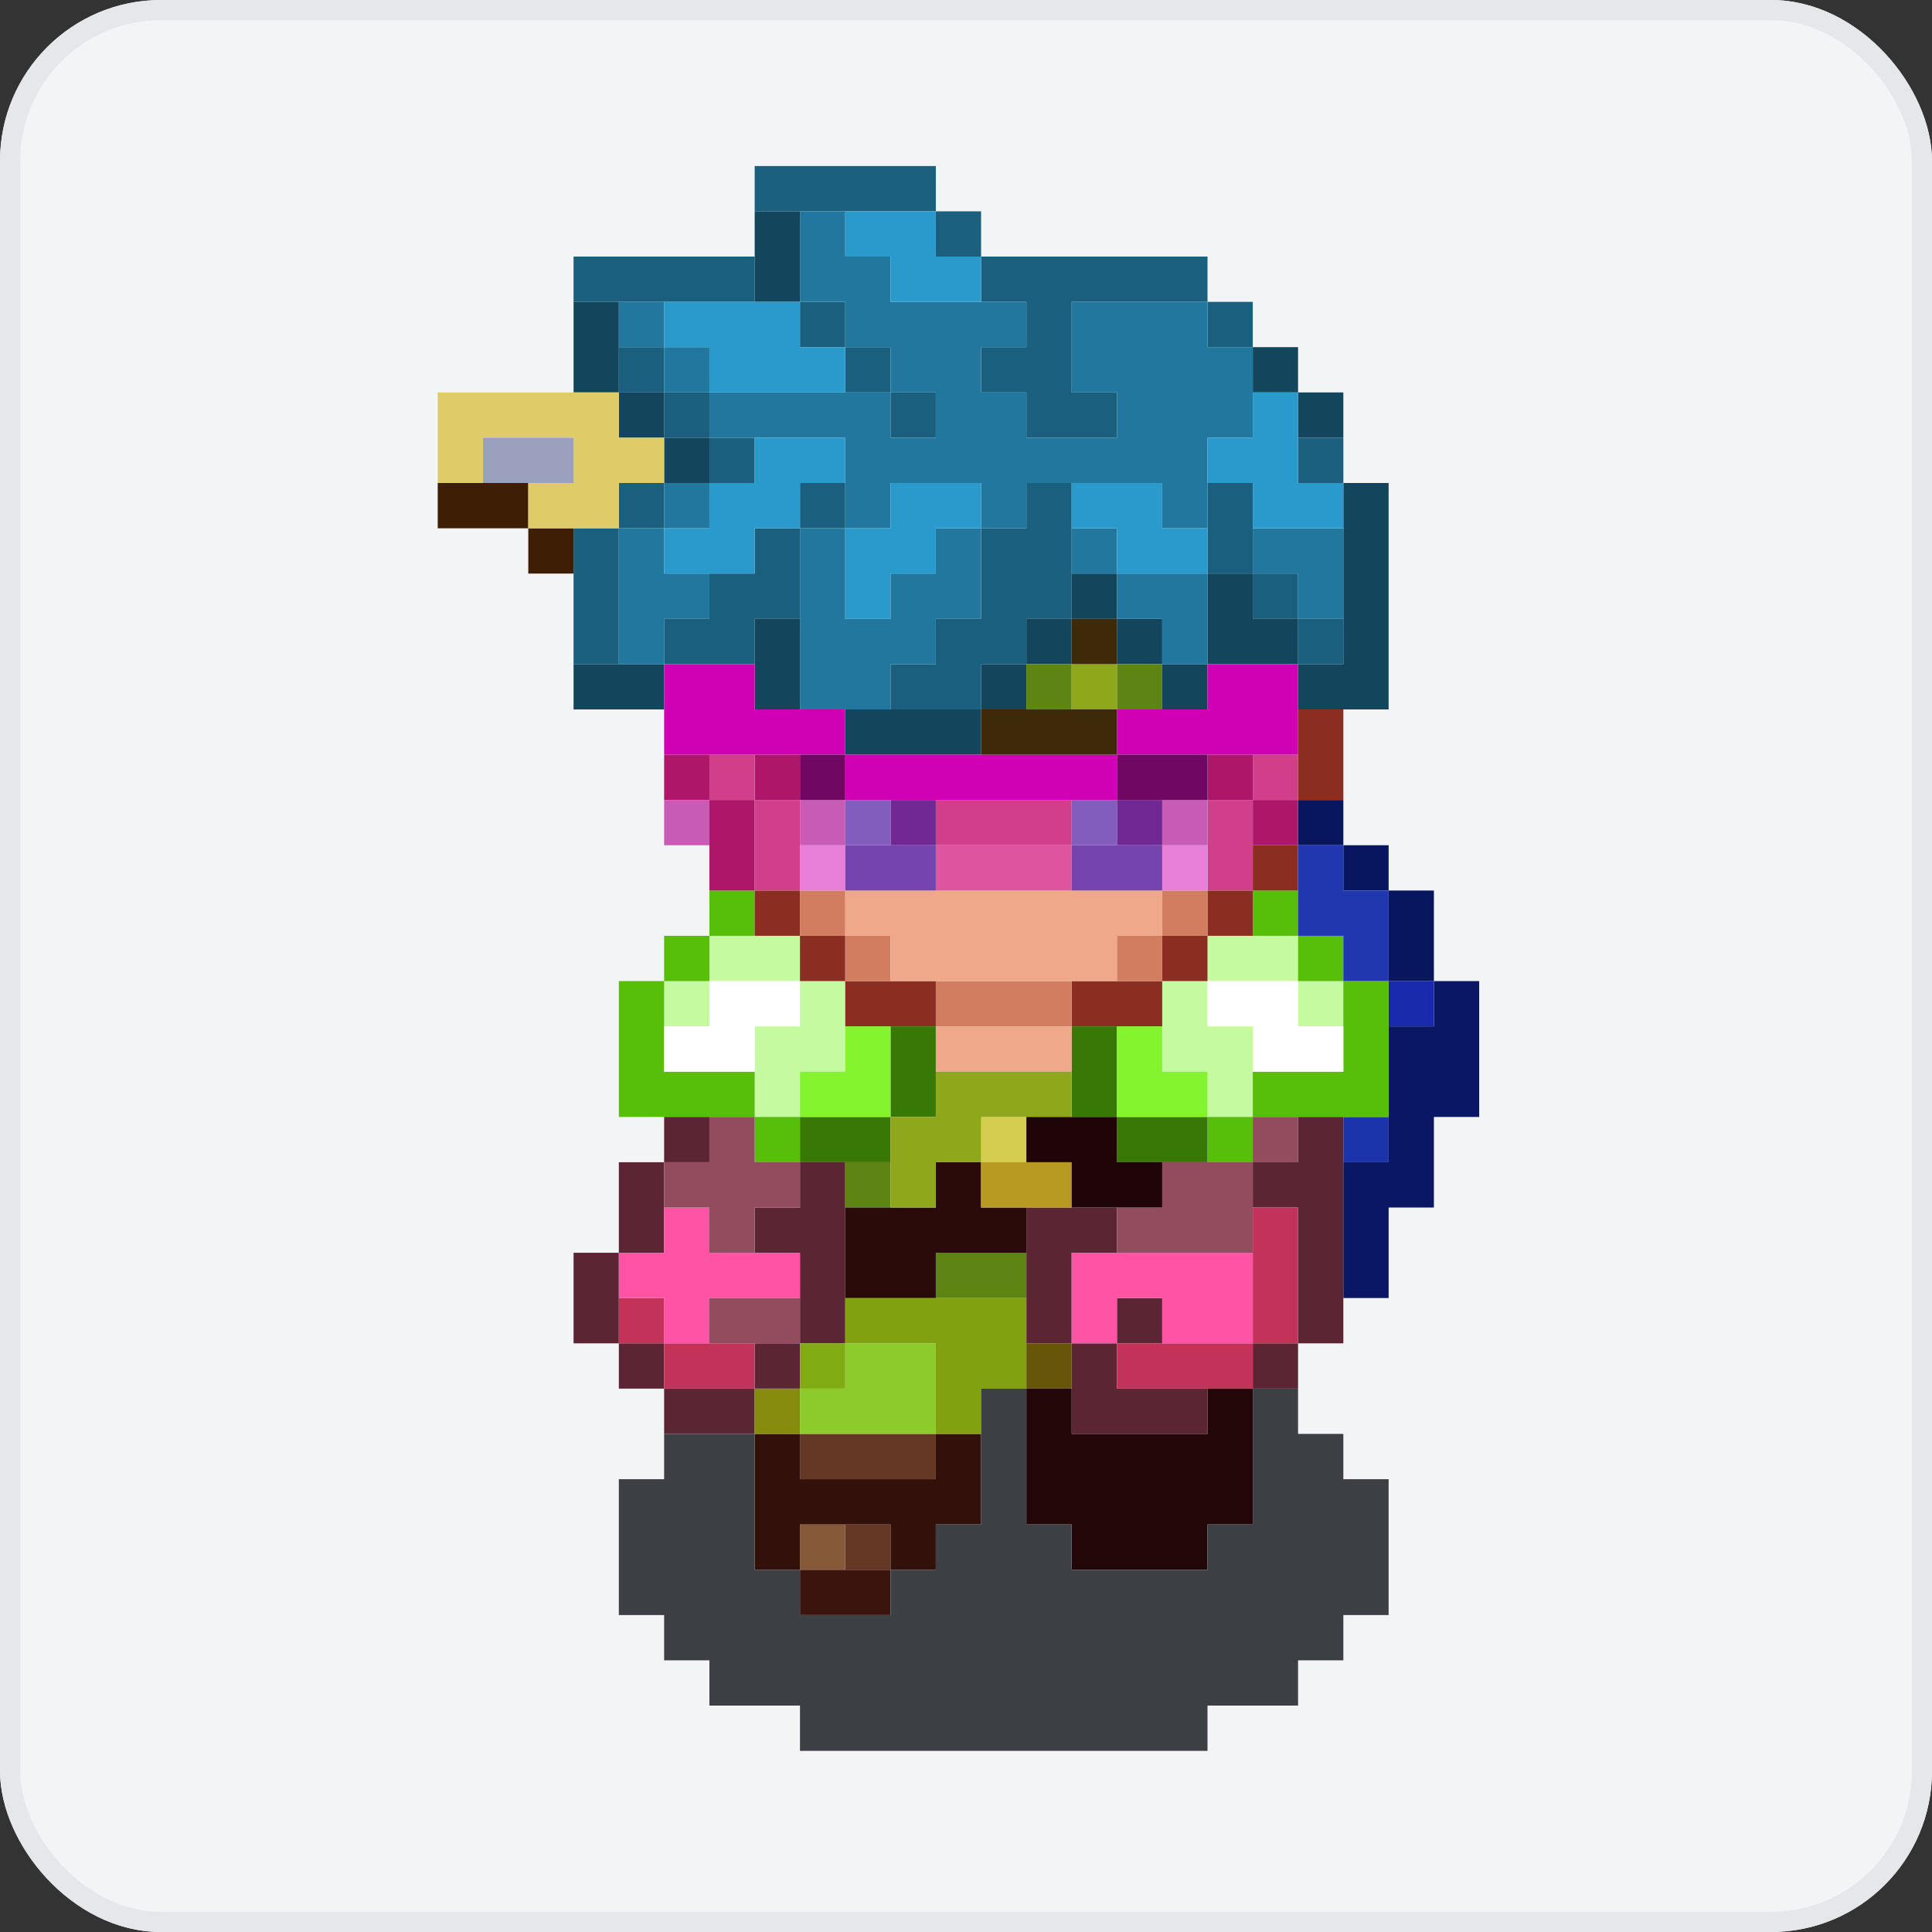 <svg width="96" height="96" viewBox="0 0 96 96" fill="none" xmlns="http://www.w3.org/2000/svg">
<rect x="0" y="0" width="96" height="96" fill="#333333" stroke="none"/>
<g clip-path="url(#clip0_2052_381614)">
<rect width="96" height="96" rx="8" fill="#F3F4F6"/>
<path d="M69 57.75V55.5H66.75V57.75H69Z" fill="#1B34AC"/>
<path d="M71.25 51H69V55.5V57.75H66.75V64.5H69V60H71.25V55.5H73.5V48.75H71.25V51Z" fill="#091765"/>
<path d="M69 51H71.25V48.75H69V51Z" fill="#182AAB"/>
<path d="M64.5 51H66.75V48.75H64.5V51ZM37.5 46.5H35.25V48.75H39.75V46.5H37.5ZM42 51V48.75H39.75V51H37.5V53.25V55.5H39.75V53.25H42V51ZM62.25 46.5H60V48.75H64.5V46.5H62.25ZM60 51V48.75H57.75V51V53.25H60V55.5H62.25V53.25V51H60ZM33 48.75V51H35.25V48.75H33Z" fill="#C6FAA0"/>
<path d="M66.75 46.5H64.5V48.75H66.75V46.5ZM39.75 57.75V55.5H37.5V57.75H39.75ZM35.25 44.25V46.5H37.5V44.25H35.25ZM60 57.75H62.25V55.5H60V57.75ZM62.25 53.25V55.5H64.5H66.75H69V51V48.75H66.75V51V53.25H62.25ZM62.25 44.25V46.5H64.5V44.25H62.25ZM33 46.5V48.75H35.25V46.5H33ZM33 51V48.75H30.75V55.5H33H35.25H37.5V53.25H33V51Z" fill="#57BE0A"/>
<path d="M71.25 44.25H69V48.75H71.25V44.25ZM69 42H66.75V44.25H69V42ZM66.75 42V39.75H64.5V42H66.75Z" fill="#08165F"/>
<path d="M66.75 42H64.5V44.25V46.5H66.75V48.75H69V44.25H66.75V42Z" fill="#2037AF"/>
<path d="M66.75 35.25H64.5V37.5V39.75H66.75V35.25ZM62.25 42V44.25H64.5V42H62.25ZM39.75 46.5V44.25H37.5V46.5H39.75ZM42 48.75V46.5H39.75V48.75H42ZM44.25 48.75H42V51H44.25H46.5V48.75H44.25ZM57.75 51V48.75H55.5H53.25V51H55.5H57.75ZM60 46.5H57.75V48.75H60V46.5ZM62.25 46.5V44.25H60V46.5H62.25Z" fill="#8B2D20"/>
<path d="M66.75 30.75H64.5V33H66.75V30.75ZM66.75 24V21.75H64.5V24H66.75ZM28.5 26.25V28.5V33H30.75V26.25H28.5ZM33 24H30.75V26.25H33V24ZM33 19.5V17.25H30.75V19.5H33ZM62.25 28.5V30.75H64.5V28.5H62.25ZM35.25 28.5V30.75H33V33H37.5V30.75H39.75V26.25H37.5V28.5H35.25ZM42 24H39.75V26.25H42V24ZM39.75 17.25H42V15H39.75V17.25ZM46.5 21.75V19.5H44.25V21.75H46.5ZM42 19.5H44.25V17.25H42V19.5ZM35.25 24H37.5V21.75H35.25V24ZM35.25 21.75V19.5H33V21.75H35.25ZM37.5 15V12.75H28.5V15H30.75H33H37.5ZM48.75 10.5H46.5V12.75H48.75V10.5ZM46.5 10.5V8.25H37.5V10.5H39.75H42H46.5ZM62.25 24H60V26.25V28.5H62.25V26.25V24ZM53.25 24H51V26.25H48.75V30.75H46.5V33H44.25V35.25H48.75V33H51V30.75H53.25V28.5V26.25V24ZM62.25 15H60V17.25H62.25V15ZM60 15V12.75H48.75V15H51V17.25H48.75V19.5H51V21.75H55.5V19.5H53.25V15H60Z" fill="#1A5F7E"/>
<path d="M69 24H66.75V26.25V30.75V33H64.5V35.25H66.75H69V24ZM66.75 19.5H64.5V21.75H66.75V19.5ZM33 33H30.75H28.5V35.25H33V33ZM33 19.5H30.75V21.75H33V19.5ZM30.75 15H28.5V19.5H30.75V17.25V15ZM51 30.75V33H53.25V30.75H51ZM55.5 28.5H53.25V30.75H55.5V28.5ZM62.25 28.5H60V33H64.5V30.75H62.25V28.5ZM60 33H57.75V35.25H60V33ZM57.75 33V30.75H55.5V33H57.75ZM48.75 33V35.25H51V33H48.75ZM48.75 37.5V35.25H44.25H42V37.5H48.75ZM39.75 30.75H37.5V33V35.25H39.75V30.75ZM35.25 24V21.75H33V24H35.25ZM37.5 15H39.75V10.5H37.5V12.75V15ZM62.25 17.25V19.5H64.5V17.25H62.25Z" fill="#13465D"/>
<path d="M53.25 66.75V69V71.25H60V69H55.5V66.75H53.25ZM57.75 66.75V64.5H55.5V66.75H57.75ZM62.25 66.75V69H64.5V66.75H62.25ZM37.5 66.75V69H39.75V66.75H37.5ZM39.75 57.75V60H37.5V62.25H39.75V64.5V66.75H42V64.5V60V57.75H39.75ZM62.25 57.75V60H64.5V66.75H66.75V64.5V57.75V55.5H64.5V57.75H62.25ZM55.5 60H53.25H51V62.25V64.5V66.75H53.25V62.25H55.5V60ZM33 69V71.25H37.5V69H33ZM33 66.75H30.75V69H33V66.75ZM30.75 64.5V62.25H28.5V66.75H30.75V64.5ZM33 55.5V57.75H35.25V55.5H33ZM33 60V57.75H30.75V62.25H33V60Z" fill="#5B2534"/>
<path d="M51 66.75V69H53.25V66.75H51Z" fill="#67550A"/>
<path d="M62.25 62.25V66.75H64.5V60H62.25V62.25ZM62.25 69V66.75H57.75H55.5V69H60H62.25ZM33 66.75V69H37.5V66.75H35.25H33ZM33 64.5H30.75V66.75H33V64.5Z" fill="#C33259"/>
<path d="M62.25 69H60V71.25H53.25V69H51V75.75H53.25V78H60V75.75H62.25V69Z" fill="#230708"/>
<path d="M57.75 66.75H62.25V62.25H55.5H53.25V66.75H55.5V64.5H57.75V66.75ZM30.75 62.25V64.5H33V66.75H35.25V64.5H39.75V62.25H37.5H35.25V60H33V62.25H30.75Z" fill="#FF53A5"/>
<path d="M44.25 78H42H39.75V80.25H44.25V78Z" fill="#3A140D"/>
<path d="M42 78H44.25V75.75H42V78ZM39.75 71.25V73.5H46.5V71.25H39.75Z" fill="#643825"/>
<path d="M39.75 75.75V78H42V75.75H39.75Z" fill="#865A38"/>
<path d="M37.5 78H39.75V75.75H42H44.25V78H46.5V75.75H48.75V71.25H46.5V73.5H39.75V71.25H37.5V78Z" fill="#34100B"/>
<path d="M39.75 69H37.5V71.25H39.75V69Z" fill="#868B0D"/>
<path d="M35.25 66.75H37.5H39.75V64.5H35.25V66.75ZM62.25 55.5V57.75H64.5V55.5H62.25ZM57.75 57.75V60H55.5V62.25H62.25V60V57.75H60H57.75ZM33 57.75V60H35.25V62.25H37.5V60H39.75V57.75H37.5V55.5H35.25V57.75H33Z" fill="#934B5E"/>
<path d="M42 64.5V66.75H46.5V71.25H48.75V69H51V66.75V64.5H46.5H42Z" fill="#82A111"/>
<path d="M42 66.75V69H39.75V71.25H46.5V66.75H42Z" fill="#8CCB2B"/>
<path d="M42 69V66.75H39.75V69H42Z" fill="#81AB13"/>
<path d="M46.5 62.25V64.5H51V62.25H46.5ZM44.25 60V57.75H42V60H44.25ZM55.5 35.25H57.75V33H55.5V35.25ZM53.25 33H51V35.25H53.25V33Z" fill="#5E8413"/>
<path d="M44.25 60H42V64.5H46.5V62.25H51V60H48.75V57.75H46.5V60H44.25Z" fill="#2B0B0A"/>
<path d="M39.75 55.5V57.75H42H44.25V55.5H39.75ZM46.5 51H44.25V55.5H46.5V53.25V51ZM55.5 55.5V57.75H57.75H60V55.5H55.5ZM55.5 51H53.25V53.25V55.5H55.5V51Z" fill="#387807"/>
<path d="M44.25 51H42V53.25H39.75V55.5H44.25V51ZM60 55.5V53.25H57.75V51H55.5V55.5H60Z" fill="#83F42E"/>
<path d="M44.25 46.5H42V48.75H44.25V46.5ZM42 46.5V44.25H39.75V46.5H42ZM53.25 51V48.75H46.5V51H53.25ZM57.75 48.75V46.5H55.5V48.75H57.75ZM60 44.25H57.75V46.5H60V44.25Z" fill="#D27C60"/>
<path d="M53.25 53.25V51H46.5V53.25H53.25ZM57.75 46.5V44.25H53.25H46.5H42V46.5H44.25V48.75H46.5H53.25H55.5V46.5H57.75Z" fill="#EFA889"/>
<path d="M51 57.75V55.5H48.75V57.75H51Z" fill="#D5CD4F"/>
<path d="M53.25 60V57.75H51H48.75V60H51H53.25Z" fill="#B89A23"/>
<path d="M53.25 55.5V53.25H46.5V55.5H44.25V57.75V60H46.5V57.75H48.75V55.5H51H53.25ZM55.5 33H53.25V35.25H55.5V33Z" fill="#8FA71B"/>
<path d="M55.5 55.5H53.25H51V57.75H53.25V60H55.5H57.75V57.75H55.5V55.5Z" fill="#200508"/>
<path d="M60 48.75V51H62.25V53.25H66.75V51H64.5V48.75H60ZM33 51V53.25H37.5V51H39.75V48.75H35.25V51H33Z" fill="white"/>
<path d="M33 73.5H30.75V80.25H33V82.5H35.25V84.75H39.75V87H60V84.75H64.5V82.5H66.75V80.25H69V73.5H66.75V71.25H64.5V69H62.25V75.75H60V78H53.25V75.75H51V69H48.75V71.25V75.75H46.5V78H44.25V80.25H39.75V78H37.5V71.25H33V73.5Z" fill="#3C4044"/>
<path d="M28.5 28.5V26.25H26.25V28.5H28.5ZM26.25 24H24H21.75V26.25H26.25V24Z" fill="#3E1E05"/>
<path d="M21.75 24H24V21.75H28.5V24H26.25V26.25H28.5H30.75V24H33V21.75H30.75V19.5H28.5H21.75V24Z" fill="#E0CB69"/>
<path d="M24 24H26.25H28.5V21.75H24V24Z" fill="#9AA0BE"/>
<path d="M33 15H30.75V17.25H33V15ZM35.25 26.25V24H33V26.25H35.25ZM55.5 28.5V26.25H53.25V28.5H55.5ZM57.75 30.75V33H60V28.5H55.5V30.75H57.75ZM62.25 26.25V28.5H64.5V30.75H66.75V26.25H62.25ZM35.25 30.75V28.5H33V26.25H30.75V33H33V30.75H35.25ZM46.5 26.25V28.5H44.25V30.75H42V26.25H39.75V30.75V35.25H42H44.25V33H46.5V30.75H48.75V26.25H46.5ZM35.25 19.5V17.25H33V19.5H35.25ZM55.5 19.5V21.75H51V19.5H48.75V17.25H51V15H48.75H44.25V12.75H42V10.5H39.75V15H42V17.25H44.25V19.5H46.5V21.75H44.25V19.5H42H35.25V21.75H37.5H42V24V26.25H44.25V24H48.75V26.25H51V24H53.25H57.75V26.25H60V24V21.75H62.25V19.5V17.25H60V15H53.25V19.5H55.5Z" fill="#21779E"/>
<path d="M53.25 42H46.5V44.25H53.25V42Z" fill="#DF549F"/>
<path d="M62.25 39.75V37.5H60V39.75H62.25ZM62.25 39.75V42H64.5V39.75H62.25ZM35.25 39.75V37.5H33V39.75H35.25ZM39.75 39.75V37.5H37.5V39.75H39.75ZM35.25 39.75V42V44.25H37.5V39.75H35.25Z" fill="#AE166A"/>
<path d="M62.25 37.5V39.75H64.5V37.5H62.25ZM60 39.75V42V44.25H62.25V42V39.75H60ZM46.5 39.75V42H53.25V39.75H46.5ZM39.75 42V39.75H37.5V44.25H39.75V42ZM37.5 37.5H35.25V39.75H37.5V37.5Z" fill="#D13E8A"/>
<path d="M60 42H57.75V44.25H60V42ZM42 42H39.75V44.25H42V42Z" fill="#E77FD9"/>
<path d="M60 39.75H57.75V42H60V39.75ZM39.75 39.75V42H42V39.75H39.75ZM35.25 42V39.75H33V42H35.25Z" fill="#C75BB5"/>
<path d="M55.5 35.25V37.5H60H62.25H64.5V35.25V33H60V35.25H57.75H55.5ZM42 39.75H44.25H46.5H53.25H55.5V37.5H48.75H42V39.75ZM35.25 37.5H37.5H39.75H42V35.25H39.75H37.5V33H33V35.25V37.5H35.25Z" fill="#D000B4"/>
<path d="M55.5 39.75V42H57.75V39.75H55.5ZM44.25 39.75V42H46.5V39.75H44.25Z" fill="#722894"/>
<path d="M55.5 42H53.25V44.25H57.75V42H55.5ZM44.25 42H42V44.25H46.5V42H44.25Z" fill="#7644AE"/>
<path d="M53.25 42H55.5V39.75H53.25V42ZM42 39.75V42H44.25V39.75H42Z" fill="#825DBD"/>
<path d="M55.5 37.5V39.75H57.75H60V37.5H55.5ZM39.75 37.5V39.75H42V37.5H39.75Z" fill="#700863"/>
<path d="M53.25 33H55.5V30.75H53.25V33ZM48.75 35.25V37.5H55.5V35.25H53.25H51H48.75Z" fill="#3E2A08"/>
<path d="M48.75 24H44.25V26.25H42V30.75H44.25V28.5H46.5V26.25H48.75V24ZM37.5 24H35.25V26.25H33V28.5H35.25H37.5V26.25H39.75V24H42V21.75H37.5V24ZM39.75 15H37.5H33V17.25H35.25V19.5H42V17.25H39.75V15ZM44.25 12.75V15H48.75V12.75H46.5V10.5H42V12.75H44.25ZM57.75 24H53.25V26.25H55.5V28.5H60V26.25H57.75V24ZM62.25 19.5V21.75H60V24H62.25V26.25H66.75V24H64.5V21.75V19.5H62.25Z" fill="#2A9ACC"/>
</g>
<rect x="0.5" y="0.5" width="95" height="95" rx="7.5" stroke="#E5E7EB"/>
<defs>
<clipPath id="clip0_2052_381614">
<rect width="96" height="96" rx="8" fill="white"/>
</clipPath>
</defs>
</svg>
